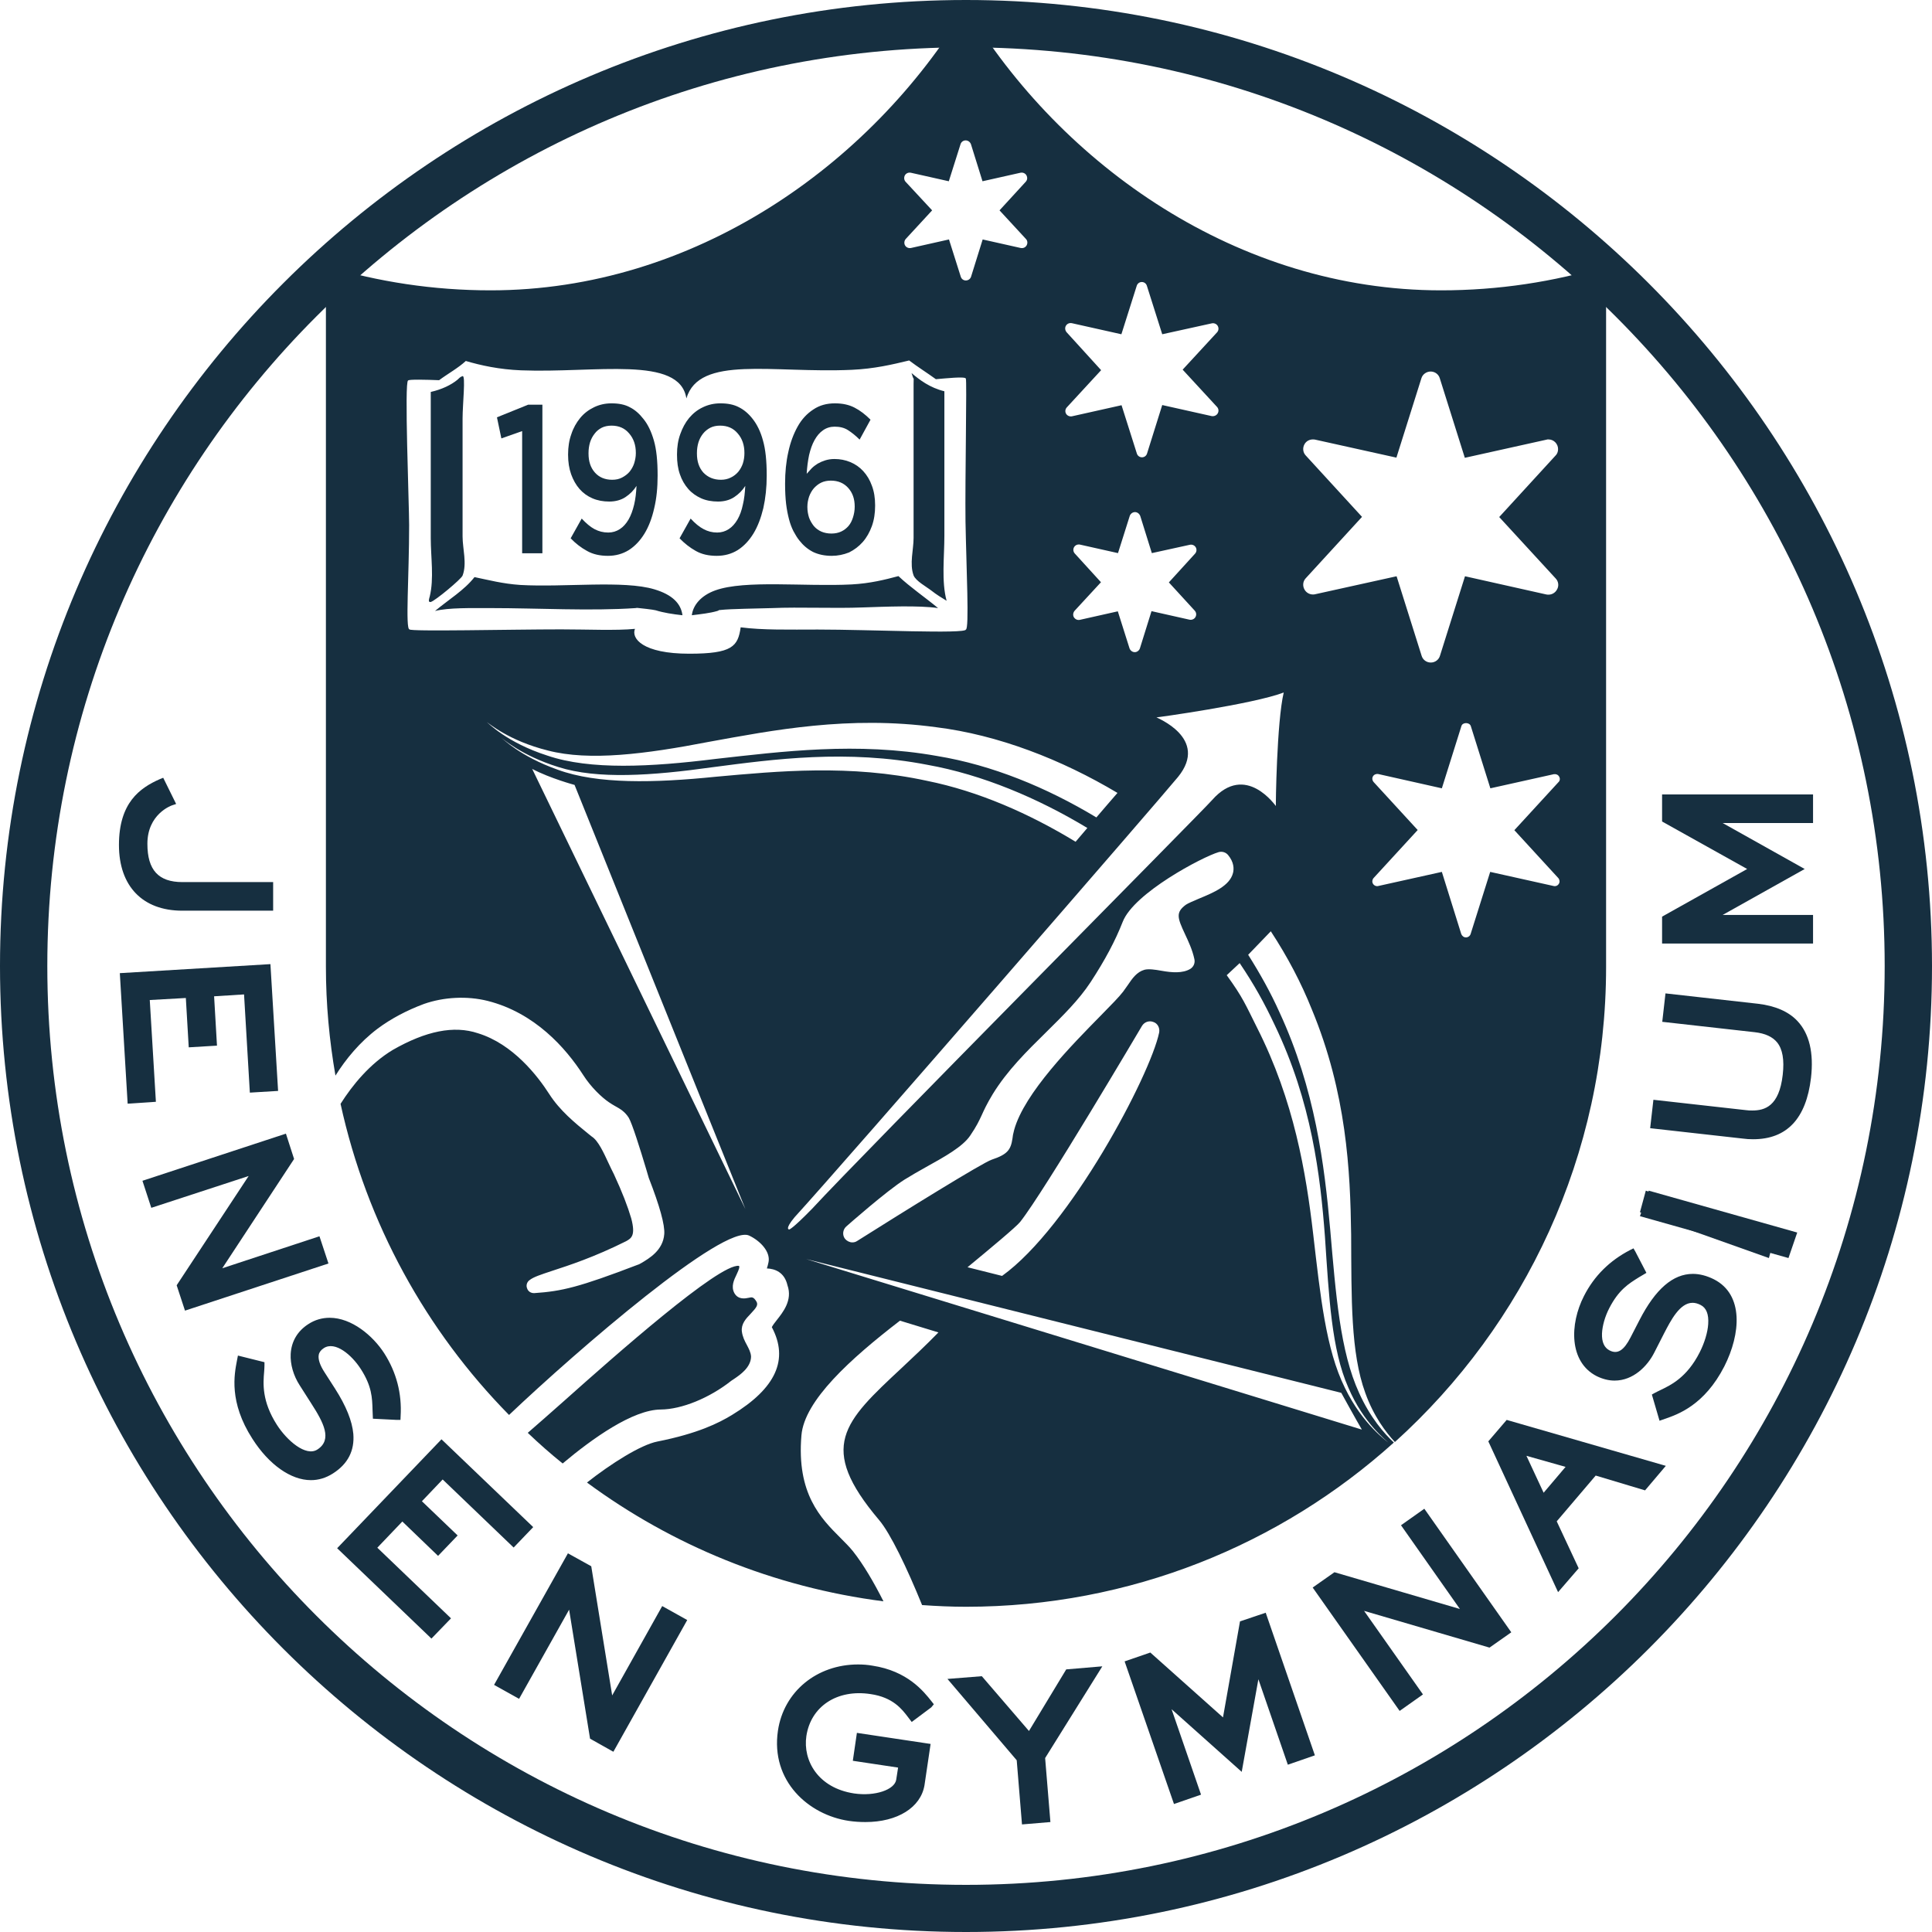 <svg xmlns="http://www.w3.org/2000/svg" version="1.1" xmlns:xlink="http://www.w3.org/1999/xlink" xmlns:svgjs="http://svgjs.dev/svgjs" width="100px" height="100px"><svg width="100px" height="100px" viewBox="0 0 100 100" version="1.1" xmlns="http://www.w3.org/2000/svg" xmlns:xlink="http://www.w3.org/1999/xlink">
    <title>logo-imprint-white</title>
    <defs>
        <polygon id="SvgjsPolygon1077" points="1.65155501e-15 -2.06482423e-15 100 -2.06482423e-15 100 100 1.65155501e-15 100"></polygon>
        <polygon id="SvgjsPolygon1076" points="1.65155501e-15 -2.06482423e-15 100 -2.06482423e-15 100 100 1.65155501e-15 100"></polygon>
        <polygon id="SvgjsPolygon1075" points="1.65155501e-15 -2.06482423e-15 100 -2.06482423e-15 100 100 1.65155501e-15 100"></polygon>
        <polygon id="SvgjsPolygon1074" points="1.65155501e-15 -2.06482423e-15 100 -2.06482423e-15 100 100 1.65155501e-15 100"></polygon>
        <polygon id="SvgjsPolygon1073" points="1.65155501e-15 -2.06482423e-15 100 -2.06482423e-15 100 100 1.65155501e-15 100"></polygon>
        <polygon id="SvgjsPolygon1072" points="1.65155501e-15 -2.06482423e-15 100 -2.06482423e-15 100 100 1.65155501e-15 100"></polygon>
        <polygon id="SvgjsPolygon1071" points="1.65155501e-15 -2.06482423e-15 100 -2.06482423e-15 100 100 1.65155501e-15 100"></polygon>
        <polygon id="SvgjsPolygon1070" points="1.65155501e-15 -2.06482423e-15 100 -2.06482423e-15 100 100 1.65155501e-15 100"></polygon>
        <polygon id="SvgjsPolygon1069" points="1.65155501e-15 -2.06482423e-15 100 -2.06482423e-15 100 100 1.65155501e-15 100"></polygon>
        <polygon id="SvgjsPolygon1068" points="1.65155501e-15 -2.06482423e-15 100 -2.06482423e-15 100 100 1.65155501e-15 100"></polygon>
        <polygon id="SvgjsPolygon1067" points="1.65155501e-15 -2.06482423e-15 100 -2.06482423e-15 100 100 1.65155501e-15 100"></polygon>
        <polygon id="SvgjsPolygon1066" points="1.65155501e-15 -2.06482423e-15 100 -2.06482423e-15 100 100 1.65155501e-15 100"></polygon>
        <polygon id="SvgjsPolygon1065" points="1.65155501e-15 -2.06482423e-15 100 -2.06482423e-15 100 100 1.65155501e-15 100"></polygon>
    </defs>
    <g stroke="none" stroke-width="1" fill="none" fill-rule="evenodd">
        <g>
            <g>
                <mask id="SvgjsMask1064" fill="white">
                    <use xlink:href="#path-1"></use>
                </mask>
                <g id="SvgjsG1063"></g>
                <path d="M8.835,41.49 C8.483,41.614 7.417,42.195 7.417,43.666 C7.417,45.076 8.025,45.851 9.426,45.851 L13.927,45.851 L13.927,46.934 L9.426,46.934 C7.276,46.934 6.351,45.56 6.351,43.737 C6.351,41.482 7.567,40.847 8.351,40.504 L8.835,41.49 Z M14.13,47.137 L9.434,47.137 C7.382,47.137 6.157,45.869 6.157,43.737 C6.157,41.552 7.232,40.786 8.272,40.328 L8.448,40.257 L9.117,41.614 L8.906,41.684 C8.853,41.702 7.629,42.142 7.629,43.675 C7.629,45.032 8.201,45.657 9.443,45.657 L14.138,45.657 L14.138,47.137 L14.13,47.137 Z M14.183,56.281 L13.117,56.342 L12.817,51.268 L10.87,51.383 L11.02,53.938 L9.954,53.999 L9.804,51.444 L7.541,51.577 L7.858,56.853 L6.792,56.915 L6.413,50.555 L13.813,50.114" fill="#162F40" fill-rule="nonzero" mask="url(#mask-2)"></path>
            </g>
            <g>
                <mask id="SvgjsMask1062" fill="white">
                    <use xlink:href="#path-3"></use>
                </mask>
                <g id="SvgjsG1061"></g>
                <path d="M6.607,57.126 L6.202,50.37 L13.997,49.903 L14.394,56.466 L12.932,56.554 L12.632,51.471 L11.082,51.568 L11.231,54.122 L9.769,54.21 L9.619,51.656 L7.752,51.761 L8.069,57.029 M15.011,59.963 L11.046,65.979 L11.055,65.997 L16.411,64.244 L16.755,65.275 L9.699,67.582 L9.364,66.552 L13.319,60.535 L13.319,60.518 L7.963,62.271 L7.62,61.24 L14.667,58.923" fill="#162F40" fill-rule="nonzero" mask="url(#mask-4)"></path>
            </g>
            <g>
                <mask id="SvgjsMask1060" fill="white">
                    <use xlink:href="#path-5"></use>
                </mask>
                <g id="SvgjsG1059"></g>
                <path d="M9.575,67.838 L9.144,66.526 L12.87,60.87 L7.831,62.517 L7.373,61.117 L14.799,58.677 L15.222,59.989 L11.505,65.645 L16.535,63.989 L17.001,65.398 M13.495,70.657 C13.487,71.265 13.187,72.322 14.165,73.846 C14.711,74.701 15.759,75.678 16.526,75.185 C17.548,74.524 16.781,73.335 16.27,72.533 L15.662,71.582 C15.107,70.719 14.922,69.406 16.059,68.675 C17.38,67.829 18.957,68.966 19.706,70.129 C20.622,71.564 20.543,72.903 20.525,73.273 L19.468,73.22 C19.433,72.472 19.512,71.793 18.825,70.727 C18.314,69.935 17.38,69.116 16.64,69.582 C16.156,69.891 16.156,70.402 16.623,71.124 L17.16,71.961 C18.111,73.449 18.649,75.088 17.107,76.083 C15.803,76.92 14.244,75.925 13.231,74.348 C11.998,72.436 12.35,71.018 12.474,70.384 L13.495,70.657 Z M16.094,76.612 C15.055,76.612 13.918,75.81 13.064,74.471 C11.839,72.569 12.13,71.133 12.262,70.437 L12.315,70.164 L13.689,70.507 L13.689,70.666 C13.689,70.763 13.68,70.877 13.672,71.001 C13.619,71.609 13.548,72.524 14.332,73.749 C14.852,74.56 15.83,75.414 16.429,75.026 C17.222,74.515 16.737,73.617 16.12,72.657 L15.513,71.705 C15.187,71.203 15.019,70.613 15.046,70.084 C15.081,69.433 15.398,68.895 15.962,68.534 C16.297,68.314 16.675,68.208 17.063,68.208 C18.199,68.208 19.301,69.133 19.891,70.049 C20.516,71.027 20.807,72.128 20.736,73.3 L20.728,73.494 L20.534,73.494 L19.301,73.432 L19.283,72.983 C19.265,72.348 19.248,71.75 18.675,70.86 C18.199,70.12 17.345,69.406 16.764,69.776 C16.614,69.873 16.526,69.988 16.499,70.12 C16.455,70.34 16.552,70.657 16.808,71.045 L17.345,71.881 C17.918,72.78 18.226,73.547 18.288,74.216 C18.358,75.088 18.006,75.775 17.23,76.268 C16.869,76.498 16.49,76.612 16.094,76.612 Z M27.317,79.052 L26.577,79.819 L22.903,76.295 L21.556,77.704 L23.406,79.484 L22.674,80.25 L20.816,78.479 L19.248,80.109 L23.062,83.765 L22.322,84.54 L17.733,80.127 L22.859,74.771" fill="#162F40" fill-rule="nonzero" mask="url(#mask-6)"></path>
            </g>
            <g>
                <mask id="SvgjsMask1058" fill="white">
                    <use xlink:href="#path-7"></use>
                </mask>
                <g id="SvgjsG1057"></g>
                <path d="M22.331,84.813 L17.451,80.136 L22.851,74.498 L27.599,79.043 L26.586,80.1 L22.912,76.577 L21.838,77.704 L23.687,79.475 L22.674,80.532 L20.825,78.753 L19.53,80.109 L23.344,83.765 M30.417,81.193 L31.58,88.31 L31.589,88.319 L34.355,83.395 L35.298,83.932 L31.668,90.398 L30.726,89.869 L29.563,82.761 L29.545,82.752 L26.788,87.667 L25.846,87.139 L29.475,80.664" fill="#162F40" fill-rule="nonzero" mask="url(#mask-8)"></path>
            </g>
            <g>
                <mask id="SvgjsMask1056" fill="white">
                    <use xlink:href="#path-9"></use>
                </mask>
                <g id="SvgjsG1055"></g>
                <path d="M31.748,90.671 L30.541,89.993 L29.457,83.316 L26.868,87.931 L25.573,87.209 L29.396,80.4 L30.603,81.069 L31.686,87.755 L34.276,83.13 L35.571,83.853 M44.503,89.887 L47.93,90.398 L47.639,92.345 C47.445,93.666 45.842,94.327 43.966,94.045 C41.975,93.745 40.099,92.089 40.469,89.605 C40.786,87.509 42.741,86.046 45.129,86.399 C46.908,86.663 47.71,87.729 48.08,88.205 L47.225,88.848 C46.908,88.442 46.432,87.676 45.085,87.473 C43.103,87.174 41.772,88.275 41.543,89.816 C41.323,91.252 42.292,92.724 44.177,93.005 C45.472,93.199 46.485,92.75 46.582,92.124 L46.706,91.305 L44.353,90.953 L44.503,89.887 Z M44.794,94.309 C44.512,94.309 44.221,94.291 43.931,94.248 C41.86,93.939 39.879,92.195 40.266,89.579 C40.565,87.561 42.274,86.152 44.415,86.152 C44.662,86.152 44.909,86.17 45.155,86.214 C46.97,86.487 47.807,87.544 48.212,88.055 L48.335,88.213 L48.203,88.372 L47.19,89.129 L46.996,88.874 C46.688,88.469 46.221,87.852 45.058,87.685 C43.323,87.42 41.966,88.328 41.737,89.861 C41.552,91.12 42.336,92.547 44.212,92.829 C45.296,92.988 46.309,92.635 46.388,92.116 L46.485,91.49 L44.142,91.138 L44.353,89.693 L48.168,90.266 L47.851,92.406 C47.657,93.552 46.459,94.309 44.794,94.309 Z M50.74,86.962 L53.295,89.931 L55.312,86.592 L56.686,86.478 L53.894,90.944 L54.158,94.133 L53.074,94.221 L52.819,91.032 L49.436,87.068" fill="#162F40" fill-rule="nonzero" mask="url(#mask-10)"></path>
            </g>
            <g>
                <mask id="SvgjsMask1054" fill="white">
                    <use xlink:href="#path-11"></use>
                </mask>
                <g id="SvgjsG1053"></g>
                <path d="M52.898,94.432 L52.625,91.111 L49.04,86.901 L50.819,86.76 L53.259,89.596 L55.188,86.407 L57.056,86.249 L54.096,90.997 L54.369,94.309 M60.236,87.852 L60.218,87.861 L61.919,92.767 L60.888,93.12 L58.465,86.108 L59.496,85.755 L63.434,89.27 L64.359,84.073 L65.389,83.721 L67.812,90.733 L66.781,91.085 L65.09,86.178 L65.072,86.187 L64.138,91.332" fill="#162F40" fill-rule="nonzero" mask="url(#mask-12)"></path>
            </g>
            <g>
                <mask id="SvgjsMask1052" fill="white">
                    <use xlink:href="#path-13"></use>
                </mask>
                <g id="SvgjsG1051"></g>
                <path d="M60.765,93.375 L58.21,85.993 L59.54,85.535 L63.302,88.892 L64.182,83.923 L65.513,83.474 L68.058,90.856 L66.658,91.341 L65.134,86.918 L64.271,91.711 L60.641,88.469 L62.165,92.891 M69.107,81.589 L76.022,83.615 L76.039,83.606 L72.789,78.999 L73.678,78.365 L77.951,84.434 L77.061,85.06 L70.146,83.034 L70.129,83.051 L73.379,87.658 L72.489,88.284 L68.217,82.214" fill="#162F40" fill-rule="nonzero" mask="url(#mask-14)"></path>
            </g>
            <g>
                <mask id="SvgjsMask1050" fill="white">
                    <use xlink:href="#path-15"></use>
                </mask>
                <g id="SvgjsG1049"></g>
                <path d="M72.445,88.557 L67.944,82.171 L69.071,81.378 L75.564,83.281 L72.516,78.947 L73.723,78.092 L78.224,84.488 L77.097,85.28 L70.604,83.378 L73.652,87.703 M85.87,75.978 L85.078,76.912 L82.523,76.145 L80.338,78.709 L81.475,81.14 L80.708,82.039 L77.273,74.63 L78.057,73.714 L85.87,75.978 Z M78.647,75.053 L79.836,77.634 L81.378,75.828 L78.647,75.053 Z M80.646,82.409 L77.035,74.604 L77.986,73.494 L86.223,75.872 L85.148,77.141 L82.593,76.375 L80.576,78.744 L81.712,81.175 L80.646,82.409 Z M79.008,75.353 L79.898,77.264 L81.034,75.925 L79.008,75.353 Z M85.738,72.27 C86.267,71.979 87.332,71.697 88.152,70.085 C88.619,69.178 88.927,67.786 88.117,67.372 C87.033,66.817 86.39,68.085 85.958,68.922 L85.447,69.926 C84.981,70.842 83.941,71.662 82.743,71.045 C81.342,70.332 81.536,68.394 82.162,67.16 C82.937,65.645 84.135,65.037 84.461,64.87 L84.954,65.804 C84.329,66.209 83.703,66.491 83.131,67.618 C82.699,68.464 82.461,69.68 83.236,70.085 C83.747,70.349 84.188,70.094 84.584,69.327 L85.042,68.437 C85.844,66.861 86.998,65.566 88.627,66.403 C90.01,67.107 89.931,68.957 89.077,70.631 C88.037,72.657 86.646,73.071 86.038,73.283 L85.738,72.27 Z M85.897,73.538 L85.5,72.181 L85.641,72.102 C85.729,72.058 85.826,72.005 85.941,71.952 C86.487,71.688 87.315,71.3 87.976,69.997 C88.222,69.512 88.39,68.966 88.416,68.534 C88.451,68.024 88.319,67.697 88.029,67.548 C87.879,67.469 87.738,67.433 87.606,67.433 C86.945,67.433 86.478,68.349 86.135,69.01 L85.623,70.014 C85.271,70.71 84.54,71.459 83.571,71.459 C83.263,71.459 82.954,71.38 82.646,71.23 C81.21,70.499 81.237,68.543 81.986,67.081 C82.514,66.041 83.316,65.249 84.373,64.702 L84.549,64.614 L84.646,64.782 L85.218,65.883 L84.831,66.112 C84.293,66.447 83.783,66.764 83.298,67.706 C83.069,68.147 82.937,68.631 82.919,69.019 C82.902,69.459 83.034,69.759 83.316,69.9 C83.73,70.111 84.056,69.891 84.399,69.221 L84.857,68.332 C85.685,66.72 86.593,65.936 87.623,65.936 C87.976,65.936 88.346,66.033 88.715,66.218 C90.266,67.011 90.099,69.045 89.253,70.719 C88.222,72.736 86.839,73.212 86.17,73.441 L85.897,73.538 Z" fill="#162F40" fill-rule="nonzero" mask="url(#mask-16)"></path>
            </g>
            <g transform="translate(84.884, 61.628)" fill="#162F40" fill-rule="nonzero">
                <g>
                    <polygon points="6.674 3.488 5.70009858e-24 1.116 0.303 3.2613405e-24 6.977 2.373"></polygon>
                </g>
            </g>
            <g transform="translate(84.884, 61.628)" fill="#162F40" fill-rule="nonzero">
                <g>
                    <polygon points="0.453 0 8.14 2.168 7.687 3.488 0 1.321"></polygon>
                </g>
            </g>
            <g>
                <mask id="SvgjsMask1048" fill="white">
                    <use xlink:href="#path-17"></use>
                </mask>
                <g id="SvgjsG1047"></g>
                <path d="M90.962,52.158 C92.354,52.317 93.842,53.021 93.534,55.77 C93.226,58.518 91.623,58.888 90.231,58.729 L85.641,58.219 L85.764,57.135 L90.354,57.646 C91.437,57.769 92.283,57.399 92.477,55.646 C92.671,53.893 91.931,53.347 90.847,53.233 L86.258,52.713 L86.381,51.629 L90.962,52.158 Z M90.741,58.967 C90.557,58.967 90.38,58.958 90.204,58.932 L85.412,58.395 L85.58,56.924 L90.372,57.461 C90.486,57.479 90.592,57.479 90.698,57.479 C91.341,57.479 92.089,57.267 92.274,55.629 C92.362,54.853 92.266,54.307 91.984,53.955 C91.746,53.664 91.367,53.488 90.821,53.426 L86.038,52.889 L86.205,51.418 L90.997,51.955 C91.887,52.061 92.583,52.36 93.041,52.854 C93.649,53.506 93.886,54.492 93.737,55.787 C93.49,57.892 92.495,58.967 90.741,58.967 Z M88.451,47.533 L88.451,47.56 L93.649,47.56 L93.649,48.643 L86.223,48.643 L86.223,47.56 L90.83,44.979 L86.223,42.406 L86.223,41.323 L93.649,41.323 L93.649,42.406 L88.451,42.406 L88.451,42.424 L93.014,44.979" fill="#162F40" fill-rule="nonzero" mask="url(#mask-18)"></path>
            </g>
            <g>
                <mask id="SvgjsMask1046" fill="white">
                    <use xlink:href="#path-19"></use>
                </mask>
                <g id="SvgjsG1045"></g>
                <polyline fill="#162F40" fill-rule="nonzero" mask="url(#mask-20)" points="93.843 48.837 86.029 48.837 86.029 47.445 90.433 44.979 86.029 42.521 86.029 41.12 93.843 41.12 93.843 42.6 89.165 42.6 93.411 44.979 89.165 47.357 93.843 47.357"></polyline>
            </g>
            <g>
                <mask id="SvgjsMask1044" fill="white">
                    <use xlink:href="#path-21"></use>
                </mask>
                <g id="SvgjsG1043"></g>
                <path d="M50,2.449 C76.26,2.449 97.551,23.74 97.551,50 C97.551,76.268 76.26,97.56 50,97.56 C23.74,97.56 2.449,76.268 2.449,50 C2.449,23.74 23.74,2.449 50,2.449 Z M50,0 C22.428,0 0,22.428 0,50 C0,77.572 22.428,100 50,100 C77.563,100 100,77.572 100,50 C99.991,22.428 77.563,0 50,0 Z" fill="#162F40" fill-rule="nonzero" mask="url(#mask-22)"></path>
            </g>
            <g>
                <mask id="SvgjsMask1042" fill="white">
                    <use xlink:href="#path-23"></use>
                </mask>
                <g id="SvgjsG1041"></g>
                <polyline fill="#162F40" fill-rule="nonzero" mask="url(#mask-24)" points="27.026 22.313 25.951 22.692 25.722 21.6 27.334 20.948 28.074 20.948 28.074 28.638 27.026 28.638"></polyline>
            </g>
            <g>
                <mask id="SvgjsMask1040" fill="white">
                    <use xlink:href="#path-25"></use>
                </mask>
                <g id="SvgjsG1039"></g>
                <path d="M31.466,28.77 C31.052,28.77 30.691,28.691 30.382,28.515 C30.074,28.348 29.792,28.127 29.537,27.863 L30.109,26.841 C30.338,27.088 30.558,27.273 30.77,27.387 C30.99,27.502 31.219,27.564 31.483,27.564 C31.704,27.564 31.906,27.502 32.082,27.387 C32.259,27.273 32.408,27.105 32.532,26.894 C32.655,26.683 32.752,26.418 32.823,26.119 C32.893,25.828 32.928,25.502 32.946,25.15 C32.796,25.388 32.611,25.573 32.373,25.731 C32.144,25.881 31.862,25.96 31.536,25.96 C31.219,25.96 30.928,25.907 30.664,25.793 C30.4,25.678 30.18,25.52 29.995,25.308 C29.81,25.097 29.669,24.841 29.563,24.551 C29.457,24.251 29.404,23.917 29.404,23.547 L29.404,23.511 C29.404,23.141 29.457,22.789 29.572,22.472 C29.678,22.146 29.836,21.873 30.03,21.635 C30.224,21.397 30.47,21.212 30.744,21.08 C31.017,20.948 31.316,20.877 31.651,20.877 C32.03,20.877 32.347,20.939 32.602,21.08 C32.866,21.212 33.095,21.415 33.307,21.688 C33.536,21.97 33.712,22.34 33.844,22.798 C33.977,23.256 34.038,23.855 34.038,24.604 L34.038,24.621 C34.038,25.229 33.985,25.793 33.862,26.304 C33.747,26.815 33.58,27.255 33.36,27.616 C33.14,27.977 32.866,28.268 32.549,28.471 C32.223,28.673 31.862,28.77 31.466,28.77 Z M31.686,24.833 C31.88,24.833 32.047,24.797 32.197,24.718 C32.347,24.639 32.479,24.542 32.584,24.419 C32.69,24.287 32.77,24.146 32.823,23.987 C32.875,23.82 32.911,23.643 32.911,23.458 L32.911,23.441 C32.911,23.036 32.796,22.701 32.567,22.437 C32.338,22.164 32.039,22.031 31.651,22.031 C31.466,22.031 31.29,22.067 31.149,22.137 C30.999,22.216 30.876,22.313 30.779,22.445 C30.673,22.578 30.594,22.727 30.541,22.895 C30.488,23.071 30.462,23.256 30.462,23.45 L30.462,23.476 C30.462,23.881 30.567,24.207 30.796,24.463 C31.008,24.701 31.307,24.833 31.686,24.833 Z M37.095,28.77 C36.681,28.77 36.32,28.691 36.011,28.515 C35.712,28.348 35.43,28.127 35.174,27.863 L35.747,26.841 C35.976,27.088 36.196,27.273 36.417,27.387 C36.628,27.502 36.866,27.564 37.121,27.564 C37.341,27.564 37.544,27.502 37.72,27.387 C37.896,27.273 38.046,27.105 38.17,26.894 C38.293,26.683 38.39,26.418 38.451,26.119 C38.522,25.828 38.557,25.502 38.575,25.15 C38.425,25.388 38.24,25.573 38.002,25.731 C37.773,25.881 37.491,25.96 37.165,25.96 C36.848,25.96 36.549,25.907 36.293,25.793 C36.038,25.678 35.809,25.52 35.624,25.308 C35.439,25.097 35.289,24.841 35.192,24.551 C35.086,24.251 35.042,23.917 35.042,23.547 L35.042,23.511 C35.042,23.141 35.095,22.789 35.21,22.472 C35.324,22.146 35.474,21.873 35.668,21.635 C35.87,21.397 36.099,21.212 36.381,21.08 C36.654,20.948 36.954,20.877 37.289,20.877 C37.667,20.877 37.984,20.939 38.249,21.08 C38.513,21.212 38.751,21.415 38.962,21.688 C39.183,21.97 39.368,22.34 39.491,22.798 C39.623,23.256 39.685,23.855 39.685,24.604 L39.685,24.621 C39.685,25.229 39.623,25.793 39.509,26.304 C39.385,26.815 39.218,27.255 38.998,27.616 C38.777,27.977 38.504,28.268 38.187,28.471 C37.861,28.673 37.5,28.77 37.095,28.77 Z M37.315,24.833 C37.5,24.833 37.667,24.797 37.826,24.718 C37.976,24.648 38.108,24.542 38.214,24.419 C38.319,24.287 38.398,24.146 38.451,23.987 C38.504,23.82 38.531,23.643 38.531,23.458 L38.531,23.441 C38.531,23.036 38.416,22.701 38.187,22.437 C37.958,22.164 37.659,22.031 37.271,22.031 C37.077,22.031 36.91,22.067 36.769,22.137 C36.619,22.216 36.496,22.313 36.39,22.445 C36.284,22.578 36.205,22.727 36.152,22.895 C36.099,23.071 36.073,23.256 36.073,23.45 L36.073,23.476 C36.073,23.881 36.179,24.207 36.408,24.463 C36.637,24.701 36.936,24.833 37.315,24.833 Z M43.05,28.77 C42.68,28.77 42.354,28.7 42.081,28.568 C41.808,28.427 41.578,28.233 41.376,27.977 C41.261,27.837 41.165,27.669 41.068,27.493 C40.98,27.317 40.9,27.114 40.839,26.876 C40.777,26.639 40.724,26.374 40.689,26.083 C40.654,25.784 40.636,25.44 40.636,25.062 L40.636,25.026 C40.636,24.445 40.689,23.899 40.803,23.397 C40.909,22.895 41.076,22.454 41.288,22.075 C41.499,21.697 41.772,21.406 42.098,21.195 C42.424,20.974 42.794,20.877 43.217,20.877 C43.605,20.877 43.939,20.948 44.23,21.098 C44.521,21.247 44.794,21.459 45.058,21.723 L44.494,22.754 C44.283,22.542 44.08,22.384 43.886,22.26 C43.693,22.137 43.464,22.084 43.199,22.084 C42.979,22.084 42.777,22.146 42.601,22.269 C42.424,22.393 42.283,22.56 42.16,22.78 C42.037,23 41.949,23.256 41.878,23.555 C41.817,23.855 41.772,24.172 41.755,24.524 L42.01,24.242 C42.107,24.146 42.213,24.066 42.327,23.996 C42.451,23.925 42.574,23.872 42.715,23.828 C42.856,23.784 43.014,23.758 43.191,23.758 C43.481,23.758 43.755,23.811 44.01,23.917 C44.265,24.022 44.494,24.181 44.679,24.383 C44.873,24.595 45.023,24.841 45.129,25.141 C45.243,25.44 45.296,25.775 45.296,26.154 L45.296,26.18 C45.296,26.559 45.243,26.912 45.129,27.229 C45.014,27.546 44.856,27.828 44.653,28.057 C44.45,28.286 44.212,28.462 43.948,28.594 C43.657,28.709 43.367,28.77 43.05,28.77 Z M43.032,27.616 C43.226,27.616 43.393,27.581 43.543,27.511 C43.693,27.44 43.816,27.343 43.922,27.22 C44.027,27.096 44.098,26.947 44.151,26.78 C44.204,26.612 44.239,26.427 44.239,26.233 L44.239,26.216 C44.239,25.828 44.133,25.511 43.904,25.256 C43.684,25.009 43.384,24.877 43.006,24.877 C42.821,24.877 42.644,24.912 42.503,24.982 C42.354,25.053 42.23,25.158 42.125,25.273 C42.019,25.397 41.94,25.537 41.878,25.705 C41.825,25.872 41.79,26.04 41.79,26.224 L41.79,26.251 C41.79,26.453 41.825,26.63 41.878,26.797 C41.94,26.964 42.028,27.105 42.125,27.229 C42.23,27.352 42.362,27.449 42.521,27.519 C42.671,27.581 42.838,27.616 43.032,27.616 Z M48.881,20.252 L48.881,27.731 C48.881,28.841 48.723,30.083 48.996,31.096 C48.723,30.929 48.476,30.779 48.229,30.585 C47.948,30.365 47.401,30.074 47.287,29.783 C47.067,29.184 47.287,28.453 47.287,27.845 L47.287,19.873 C47.287,19.019 47.401,20.076 47.181,19.309 C47.595,19.662 48.124,20.067 48.881,20.252 Z M48.555,31.475 C47.569,31.325 45.772,31.404 44.688,31.44 C43.12,31.501 41.429,31.413 39.949,31.475 C39.165,31.501 37.861,31.51 37.289,31.572 C37.112,31.589 37.289,31.572 37.13,31.624 C36.734,31.739 36.302,31.783 35.809,31.845 C35.87,31.325 36.284,30.823 37.024,30.558 C38.566,30.004 41.658,30.374 44.08,30.25 C45.049,30.197 45.807,30.004 46.503,29.819 C47.119,30.4 47.886,30.92 48.555,31.475 Z M24.56,29.871 C25.291,30.021 26.013,30.215 26.929,30.277 C29.202,30.409 32.285,30.021 33.879,30.506 C34.787,30.779 35.245,31.228 35.324,31.845 C34.831,31.792 34.329,31.712 33.941,31.589 C33.827,31.554 33.104,31.475 32.999,31.466 C32.919,31.457 32.999,31.466 32.893,31.475 C30.594,31.633 27.793,31.475 25.449,31.475 C24.366,31.475 23.229,31.448 22.516,31.624 C23.221,31.034 24.031,30.55 24.56,29.871 Z M22.243,30.876 C22.472,29.942 22.296,28.832 22.296,27.854 L22.296,20.287 C22.877,20.155 23.344,19.926 23.67,19.662 C23.767,19.582 23.802,19.512 23.943,19.468 C24.11,19.415 23.943,20.939 23.943,21.653 L23.943,27.766 C23.943,28.4 24.181,29.167 23.943,29.792 C23.872,29.977 22.516,31.105 22.296,31.158 C22.128,31.193 22.225,30.946 22.243,30.876 Z M74.586,15.028 C64.094,15.028 54.942,8.58 50,0.37 C45.058,8.58 35.888,15.028 25.396,15.028 C22.428,15.028 19.565,14.588 16.869,13.769 L16.869,50.035 C16.869,51.964 17.045,53.841 17.363,55.673 C17.9,54.819 18.613,53.946 19.547,53.242 C20.234,52.731 21.045,52.299 21.943,51.964 C22.974,51.603 24.181,51.542 25.238,51.806 C27.678,52.422 29.281,54.237 30.189,55.647 C30.594,56.281 31.149,56.801 31.51,57.047 C31.633,57.135 31.748,57.197 31.853,57.259 C32.091,57.391 32.338,57.532 32.541,57.849 C32.717,58.14 33.131,59.461 33.448,60.518 L33.58,60.967 C34.153,62.438 34.417,63.407 34.382,63.874 C34.32,64.72 33.598,65.134 33.201,65.372 L33.104,65.425 C33.087,65.442 33.069,65.442 33.043,65.451 C29.96,66.632 29.079,66.834 27.66,66.931 L27.634,66.931 C27.475,66.931 27.334,66.843 27.282,66.684 C27.22,66.534 27.273,66.358 27.405,66.262 C27.616,66.094 27.977,65.98 28.585,65.777 C29.449,65.495 30.752,65.072 32.408,64.244 C32.673,64.094 32.911,63.962 32.673,63.064 C32.488,62.438 32.215,61.725 31.774,60.773 C31.686,60.606 31.598,60.412 31.501,60.21 C31.246,59.664 30.964,59.038 30.629,58.827 L30.453,58.686 C29.757,58.122 28.973,57.479 28.427,56.625 C27.828,55.691 26.55,54.035 24.736,53.48 C23.494,53.065 22.04,53.365 20.331,54.343 C19.133,55.065 18.235,56.175 17.627,57.135 C18.983,63.328 22.058,68.878 26.348,73.238 C29.942,69.829 37.473,63.337 38.777,63.954 C39.35,64.226 39.879,64.782 39.781,65.319 C39.755,65.442 39.729,65.548 39.693,65.654 C40.099,65.671 40.601,65.839 40.759,66.526 C41.033,67.301 40.522,67.926 40.196,68.34 C40.108,68.446 39.993,68.605 39.949,68.693 C40.839,70.367 40.16,71.855 37.888,73.238 C37.192,73.661 36.117,74.198 34.029,74.613 C33.166,74.78 31.624,75.758 30.382,76.735 C34.787,79.986 40.037,82.153 45.728,82.884 C45.225,81.889 44.688,80.973 44.151,80.294 C43.966,80.065 43.737,79.836 43.499,79.598 C42.486,78.585 41.226,77.317 41.482,74.295 C41.631,72.489 44.019,70.331 46.582,68.358 L48.573,68.966 C47.912,69.644 47.26,70.252 46.679,70.798 C43.666,73.608 42.292,74.885 45.499,78.673 C46.089,79.369 46.943,81.149 47.727,83.078 C48.476,83.131 49.234,83.166 50,83.166 C58.51,83.166 66.279,79.951 72.146,74.665 C71.644,74.198 70.921,73.37 70.349,72.102 C69.362,69.952 69.142,66.993 68.851,63.636 C68.552,60.28 68.067,56.369 66.226,52.396 C65.777,51.392 65.222,50.396 64.605,49.419 L65.777,48.203 C66.658,49.551 67.345,50.863 67.9,52.246 C69.697,56.58 69.891,60.589 69.935,63.901 C69.953,67.213 69.908,70.014 70.666,72.093 C71.098,73.309 71.741,74.145 72.199,74.639 C78.911,68.578 83.131,59.805 83.131,50.044 L83.131,13.769 C80.426,14.588 77.563,15.028 74.586,15.028 Z M55.206,17.195 C55.127,17.098 55.109,16.966 55.171,16.861 C55.233,16.755 55.356,16.702 55.479,16.728 L58.043,17.301 L58.835,14.799 C58.871,14.676 58.976,14.597 59.1,14.597 C59.223,14.597 59.329,14.676 59.364,14.799 L60.157,17.301 L62.72,16.737 C62.844,16.711 62.967,16.764 63.029,16.869 C63.09,16.975 63.081,17.107 62.993,17.204 L61.214,19.133 L62.993,21.062 C63.081,21.159 63.09,21.291 63.029,21.397 C62.967,21.503 62.844,21.556 62.72,21.538 L60.157,20.965 L59.373,23.467 C59.337,23.591 59.232,23.67 59.109,23.67 C58.985,23.67 58.88,23.591 58.844,23.476 L58.051,20.974 L55.488,21.547 C55.373,21.573 55.241,21.52 55.18,21.415 C55.118,21.309 55.136,21.177 55.215,21.089 L56.994,19.16 L55.206,17.195 Z M61.839,31.607 C61.927,31.704 61.936,31.836 61.875,31.942 C61.813,32.047 61.69,32.1 61.566,32.074 L59.602,31.633 L59.003,33.554 C58.968,33.668 58.853,33.756 58.739,33.756 C58.615,33.756 58.51,33.677 58.465,33.562 L57.858,31.642 L55.893,32.083 C55.77,32.109 55.655,32.056 55.585,31.95 C55.523,31.845 55.541,31.712 55.62,31.616 L56.986,30.136 L55.629,28.647 C55.55,28.559 55.532,28.427 55.594,28.321 C55.655,28.215 55.779,28.162 55.902,28.189 L57.867,28.629 L58.474,26.709 C58.51,26.594 58.624,26.506 58.747,26.506 C58.871,26.506 58.976,26.594 59.02,26.709 L59.619,28.629 L61.584,28.198 C61.707,28.171 61.831,28.224 61.892,28.33 C61.954,28.436 61.936,28.568 61.857,28.656 L60.5,30.145 L61.839,31.607 Z M46.873,9.408 C46.794,9.32 46.776,9.188 46.838,9.073 C46.899,8.968 47.023,8.915 47.146,8.941 L49.11,9.382 L49.718,7.461 C49.753,7.347 49.859,7.267 49.982,7.267 C50.106,7.267 50.211,7.347 50.255,7.461 L50.854,9.382 L52.819,8.941 C52.942,8.915 53.066,8.968 53.127,9.073 C53.189,9.188 53.18,9.311 53.092,9.408 L51.735,10.888 L53.101,12.368 C53.189,12.456 53.198,12.597 53.136,12.703 C53.074,12.808 52.96,12.861 52.828,12.835 L50.863,12.394 L50.264,14.315 C50.229,14.438 50.115,14.517 49.991,14.517 C49.868,14.517 49.762,14.438 49.727,14.315 L49.119,12.394 L47.155,12.835 C47.031,12.861 46.908,12.808 46.846,12.703 C46.785,12.597 46.802,12.456 46.882,12.368 L48.247,10.888 L46.873,9.408 Z M21.195,32.576 C20.974,32.576 21.177,29.81 21.177,27.185 C21.177,26.11 20.921,19.697 21.124,19.697 C21.124,19.627 22.093,19.653 22.727,19.679 C23.177,19.345 23.723,19.045 24.11,18.684 C24.885,18.913 25.846,19.124 26.973,19.168 C30.823,19.318 35.183,18.384 35.527,20.622 C36.196,18.367 39.975,19.327 44.08,19.142 C45.261,19.089 46.177,18.869 47.058,18.658 C47.498,18.992 47.992,19.301 48.441,19.627 C48.89,19.591 49.991,19.468 49.991,19.6 C50.053,19.6 49.947,24.824 49.974,26.991 C50.018,29.431 50.176,32.585 49.991,32.585 C49.991,32.822 45.023,32.585 42.327,32.585 C40.839,32.585 39.491,32.62 38.337,32.47 C38.196,33.457 37.905,33.836 35.676,33.836 C33.263,33.836 32.664,33.043 32.866,32.549 C31.898,32.646 30.391,32.576 29.043,32.576 C26.418,32.576 21.195,32.699 21.195,32.576 Z M25.194,37.377 C25.273,37.403 26.304,38.337 28.365,38.848 C30.506,39.403 33.404,39.033 36.69,38.398 C39.993,37.8 43.931,37.024 48.458,37.641 C51.656,38.037 54.933,39.306 57.84,41.041 C57.514,41.42 57.144,41.843 56.748,42.31 C54.175,40.759 51.348,39.597 48.503,39.13 C44.362,38.39 40.451,38.901 37.051,39.28 C33.668,39.702 30.55,39.861 28.339,39.112 C26.198,38.425 25.264,37.403 25.194,37.377 Z M27.546,39.799 C28.488,40.293 29.739,40.627 29.739,40.627 L38.584,62.588 L27.546,39.799 Z M37.051,40.204 C33.853,40.53 30.92,40.592 28.876,39.843 C26.903,39.147 26.013,38.214 25.951,38.196 C26.013,38.214 26.964,39.103 28.902,39.702 C30.928,40.345 33.73,40.152 36.883,39.711 C40.046,39.297 43.834,38.777 48.009,39.588 C50.854,40.099 53.709,41.306 56.281,42.856 C56.087,43.085 55.884,43.323 55.673,43.569 C53.268,42.107 50.643,40.953 47.983,40.416 C44.01,39.552 40.257,39.914 37.051,40.204 Z M41.728,65.169 L69.424,72.093 C69.424,72.093 70.155,73.423 70.49,73.996 L41.728,65.169 Z M61.337,48.353 C61.513,48.732 61.716,49.154 61.822,49.648 C61.866,49.85 61.778,50.044 61.61,50.15 C61.214,50.388 60.65,50.343 60.122,50.247 C59.778,50.185 59.461,50.141 59.241,50.194 C58.844,50.308 58.624,50.617 58.351,51.022 C58.28,51.127 58.21,51.225 58.131,51.33 C57.928,51.595 57.532,52 56.986,52.555 C55.506,54.061 53.021,56.572 52.493,58.483 C52.44,58.677 52.414,58.818 52.405,58.932 C52.317,59.514 52.149,59.752 51.33,60.025 C50.854,60.183 46.802,62.694 44.362,64.235 C44.283,64.288 44.204,64.306 44.116,64.306 C43.975,64.306 43.834,64.235 43.737,64.121 C43.587,63.927 43.622,63.645 43.798,63.487 C43.886,63.407 45.895,61.637 46.82,61.055 C47.172,60.835 47.56,60.615 47.939,60.403 C48.873,59.884 49.833,59.355 50.22,58.774 C50.555,58.281 50.67,58.025 50.811,57.726 C50.934,57.452 51.075,57.144 51.383,56.633 C52.141,55.4 53.154,54.405 54.14,53.435 C55.012,52.572 55.84,51.762 56.448,50.837 C57.197,49.692 57.726,48.696 58.113,47.71 C58.694,46.221 62.236,44.353 63.073,44.107 C63.258,44.054 63.451,44.116 63.566,44.257 C63.874,44.627 63.874,44.97 63.821,45.182 C63.654,45.851 62.808,46.203 62.06,46.512 C61.795,46.626 61.496,46.749 61.381,46.829 C60.844,47.225 60.941,47.507 61.337,48.353 Z M59.998,53.444 C59.54,55.647 55.4,63.504 51.867,66.041 L50.079,65.592 C51.233,64.641 52.608,63.495 52.801,63.249 C54.035,61.698 59.056,53.189 59.109,53.101 C59.232,52.898 59.478,52.81 59.699,52.898 C59.919,52.969 60.042,53.206 59.998,53.444 Z M65.98,53.057 C67.891,57.038 68.34,60.844 68.578,63.998 C68.79,67.16 68.922,69.856 69.785,71.811 C70.587,73.705 71.811,74.595 71.864,74.674 C71.811,74.604 70.543,73.758 69.609,71.829 C68.622,69.838 68.34,67.045 67.97,63.874 C67.6,60.703 66.984,56.977 65.063,53.189 C64.464,51.991 64.332,51.63 63.495,50.476 L64.165,49.85 C64.914,50.96 65.442,51.912 65.98,53.057 Z M66.041,41.72 C66.041,41.746 64.482,39.429 62.738,41.411 C62.183,42.045 44.653,59.725 42.037,62.562 C40.962,63.663 40.847,63.637 40.847,63.637 C40.847,63.637 40.592,63.645 41.129,63.002 C43.728,60.157 60.183,41.191 60.976,40.213 C62.606,38.205 59.831,37.139 59.857,37.13 C59.822,37.148 64.843,36.452 66.446,35.844 C66.085,37.342 66.024,41.755 66.041,41.72 Z M68.058,30.761 C68.023,30.77 67.988,30.77 67.953,30.77 C67.777,30.77 67.609,30.673 67.521,30.515 C67.415,30.329 67.433,30.092 67.583,29.933 L70.498,26.753 L67.583,23.573 C67.433,23.414 67.415,23.177 67.521,22.992 C67.609,22.833 67.777,22.745 67.953,22.745 C67.988,22.745 68.023,22.745 68.067,22.754 L72.278,23.687 L73.573,19.574 C73.635,19.371 73.837,19.23 74.049,19.23 C74.269,19.23 74.463,19.371 74.524,19.582 L75.819,23.696 L80.021,22.763 C80.048,22.754 80.074,22.754 80.1,22.745 L80.153,22.745 C80.426,22.745 80.646,22.974 80.646,23.247 C80.646,23.388 80.594,23.511 80.497,23.599 L77.599,26.762 L80.523,29.942 C80.673,30.1 80.699,30.338 80.585,30.523 C80.497,30.682 80.329,30.779 80.153,30.779 C80.118,30.779 80.074,30.779 80.039,30.77 L75.828,29.827 L74.533,33.941 C74.471,34.152 74.278,34.293 74.057,34.293 C73.837,34.293 73.643,34.152 73.582,33.941 L72.287,29.827 L68.058,30.761 Z M80.655,45.446 C80.726,45.525 80.744,45.648 80.691,45.736 C80.638,45.833 80.532,45.886 80.417,45.86 L77.132,45.129 L76.119,48.344 C76.084,48.45 75.987,48.52 75.881,48.52 C75.766,48.52 75.678,48.45 75.634,48.344 L74.63,45.129 L71.335,45.86 C71.23,45.886 71.115,45.833 71.062,45.736 C71.009,45.648 71.027,45.525 71.098,45.446 L73.379,42.962 L71.098,40.477 C71.027,40.398 71.009,40.284 71.062,40.187 C71.115,40.09 71.23,40.046 71.335,40.063 L74.63,40.803 L75.643,37.579 C75.705,37.377 76.057,37.377 76.128,37.579 L77.141,40.803 L80.426,40.072 C80.541,40.055 80.646,40.099 80.699,40.195 C80.761,40.293 80.744,40.416 80.664,40.486 L78.383,42.97 L80.655,45.446 Z M38.249,65.521 C37.236,65.38 31.809,70.181 29.202,72.507 C28.436,73.185 27.828,73.723 27.317,74.163 C27.898,74.718 28.497,75.247 29.123,75.749 C30.664,74.454 32.752,72.965 34.205,72.956 C35.28,72.948 36.716,72.366 37.852,71.468 C37.888,71.441 37.941,71.406 38.011,71.362 C38.31,71.159 38.874,70.772 38.874,70.208 C38.857,69.988 38.76,69.812 38.654,69.609 C38.548,69.415 38.434,69.195 38.398,68.913 C38.355,68.525 38.61,68.252 38.848,68.006 C39.174,67.662 39.235,67.548 39.165,67.389 C39.006,67.116 38.927,67.134 38.733,67.177 C38.601,67.204 38.214,67.292 38.011,66.931 C37.826,66.587 37.993,66.244 38.125,65.971 C38.275,65.654 38.284,65.574 38.249,65.521 Z" fill="#162F40" fill-rule="nonzero" mask="url(#mask-26)"></path>
            </g>
        </g>
    </g>
</svg><style>@media (prefers-color-scheme: light) { :root { filter: none; } }
@media (prefers-color-scheme: dark) { :root { filter: none; } }
</style></svg>